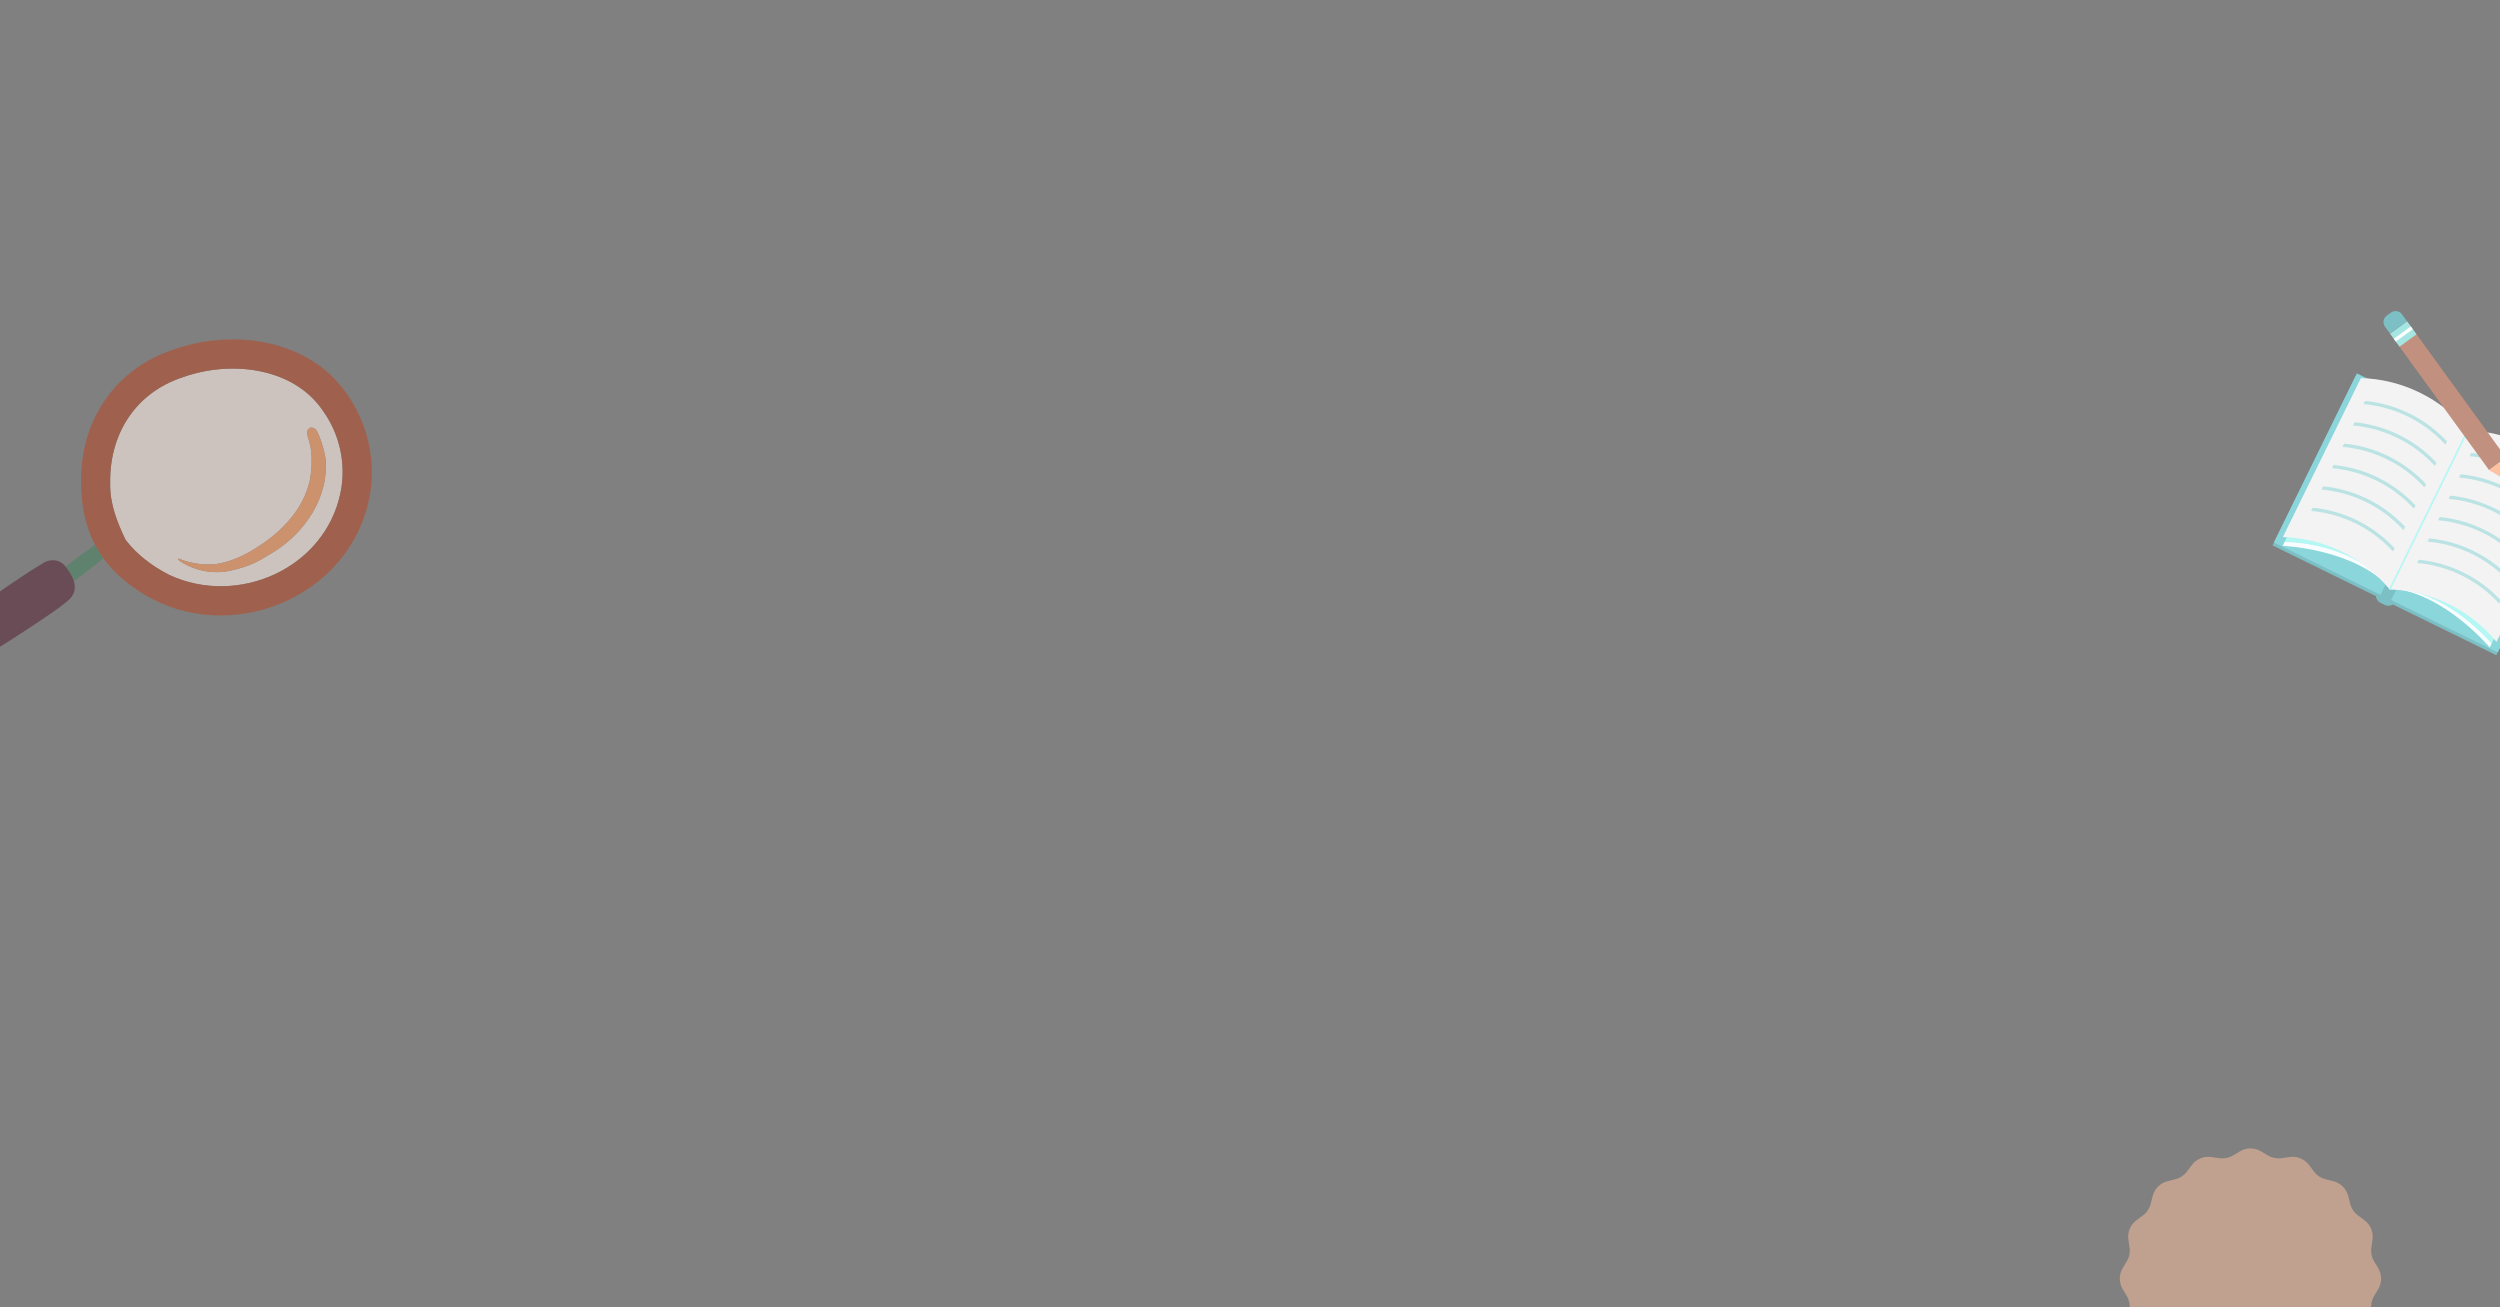 <svg width="1920" height="1004" viewBox="0 0 1920 1004" fill="none" xmlns="http://www.w3.org/2000/svg">
<rect x="0" y="0" width="1920" height="1004" fill="#808080" stroke="none"/>
<g opacity="0.6">
<path d="M261.585 378.02C265.961 356.581 260.99 333.667 248.294 315.867C225.422 281.679 176.71 276.641 140.431 289.703C103.851 301.643 83.784 333.701 84.639 371.575C84.318 386.859 90.002 401.216 96.499 414.683C105.275 426.074 117.187 435.014 129.948 441.511C182.9 466.174 249.884 436.475 261.585 378.02ZM192.125 433.769C186.966 435.761 181.607 437.238 176.211 438.43C163.658 440.991 150.374 438.516 139.498 431.779C138.818 431.305 136.212 429.829 136.93 429.098C137.138 428.9 137.416 428.947 137.585 429.116C140.017 430.166 142.403 431.005 144.943 431.604C152.326 433.409 160.11 434.154 167.652 432.966C180.94 430.561 192.989 423.765 203.878 416.01C219.751 404.578 233.481 388.776 237.863 369.298C239.454 361.071 239.832 352.511 238.63 344.207C238.277 342.124 237.814 340.08 237.222 338.053C236.751 336.411 236.106 334.812 235.799 333.128C235.661 331.399 236.226 329.628 237.753 328.76C239.175 327.974 240.892 328.52 242.098 329.467C243.428 330.627 244.016 332.347 244.727 333.91C247.077 339.574 248.912 345.488 249.896 351.549C253.262 381.331 233.811 409.865 208.947 424.657C203.523 428.019 198.056 431.375 192.125 433.769Z" fill="#FFF0E7"/>
<path d="M249.885 351.55C248.9 345.491 247.066 339.575 244.716 333.91C244.008 332.349 243.417 330.628 242.087 329.467C240.881 328.521 239.161 327.973 237.742 328.761C236.215 329.629 235.65 331.4 235.788 333.129C236.095 334.813 236.738 336.411 237.211 338.054C237.803 340.081 238.269 342.125 238.619 344.207C239.821 352.511 239.442 361.074 237.852 369.299C233.474 388.776 219.743 404.578 203.867 416.011C192.981 423.767 180.929 430.561 167.641 432.967C160.099 434.154 152.315 433.41 144.932 431.605C142.392 431.005 140.01 430.166 137.574 429.116C137.408 428.949 137.13 428.902 136.919 429.098C136.202 429.828 138.807 431.305 139.487 431.779C150.366 438.518 163.648 440.992 176.2 438.431C181.598 437.24 186.956 435.765 192.114 433.769C198.045 431.375 203.512 428.019 208.927 424.656C233.801 409.863 253.251 381.332 249.885 351.55Z" fill="#FF9D61"/>
<path d="M66.583 423.002C61.078 426.946 55.7 431.061 50.326 435.179C53.125 438.659 55.583 442.493 56.742 446.367C64.435 440.673 72.09 434.921 79.403 428.751C77.01 425.438 74.88 421.997 73.016 418.427C70.768 419.948 68.619 421.882 66.583 423.002Z" fill="#498463"/>
<path d="M282.271 388.406C290.546 357.079 282.935 322.505 262.512 297.39C232.645 259.511 176.296 252.901 132.943 268.603C90.973 282.272 64.274 319.214 62.392 363.034C61.411 383.774 64.624 402.366 73.018 418.429C74.882 421.998 77.012 425.439 79.404 428.752C85.895 437.742 94.322 445.796 105.011 452.779C168.713 497.018 262.644 464.102 282.271 388.406ZM96.497 414.69C90 401.222 84.316 386.866 84.637 371.582C83.781 333.707 103.848 301.65 140.428 289.709C176.71 276.649 225.42 281.685 248.292 315.873C260.986 333.672 265.959 356.587 261.583 378.027C249.882 436.481 182.895 466.179 129.945 441.52C117.185 435.02 105.273 426.081 96.497 414.69Z" fill="#B44C2C"/>
<path d="M50.328 435.18C50.112 434.912 49.901 434.638 49.682 434.375C45.22 429.12 37.525 429.077 32.207 433.058C27.426 435.833 22.775 438.823 18.17 441.878C3.106 451.888 -11.763 462.201 -26.19 473.114C-32.13 477.57 -39.946 483.95 -46.147 488.72C-56.03 495.367 -55.174 507.458 -45.398 513.709C-34.248 520.822 -23.097 510.167 -13.514 505.034C1.02 496.303 15.259 487.081 29.378 477.697C36.912 472.593 44.593 467.623 51.606 461.812C57.479 457.168 58.349 451.736 56.745 446.371C55.585 442.494 53.125 438.658 50.328 435.18Z" fill="#5A2938"/>
</g>
<path opacity="0.5" d="M1736.43 884.219L1741.84 887.427C1744.95 889.277 1748.61 890.002 1752.2 889.481L1758.43 888.578C1764.17 887.746 1769.9 890.113 1773.37 894.746L1777.13 899.77C1779.3 902.667 1782.4 904.733 1785.91 905.62L1792.01 907.16C1797.63 908.579 1802.02 912.954 1803.45 918.557L1804.99 924.633C1805.88 928.137 1807.96 931.228 1810.86 933.388L1815.9 937.136C1820.55 940.591 1822.93 946.307 1822.09 952.026L1821.19 958.229C1820.67 961.806 1821.39 965.452 1823.25 968.556L1826.47 973.941C1829.44 978.907 1829.44 985.093 1826.47 990.059L1823.25 995.444C1821.39 998.548 1820.66 1002.2 1821.19 1005.77L1822.09 1011.97C1822.93 1017.69 1820.55 1023.41 1815.9 1026.86L1810.86 1030.61C1807.96 1032.77 1805.88 1035.86 1804.99 1039.37L1803.45 1045.44C1802.02 1051.05 1797.63 1055.42 1792.01 1056.84L1785.91 1058.38C1782.4 1059.27 1779.3 1061.33 1777.13 1064.23L1773.37 1069.25C1769.9 1073.89 1764.16 1076.26 1758.43 1075.42L1752.2 1074.52C1748.61 1074 1744.95 1074.72 1741.84 1076.57L1736.43 1079.78C1731.45 1082.74 1725.24 1082.74 1720.26 1079.78L1714.86 1076.57C1711.74 1074.72 1708.08 1074 1704.49 1074.52L1698.27 1075.42C1692.53 1076.25 1686.79 1073.89 1683.33 1069.25L1679.57 1064.23C1677.4 1061.33 1674.3 1059.27 1670.78 1058.38L1664.68 1056.84C1659.06 1055.42 1654.67 1051.05 1653.25 1045.44L1651.7 1039.37C1650.81 1035.86 1648.74 1032.77 1645.83 1030.61L1640.79 1026.86C1636.14 1023.41 1633.77 1017.69 1634.6 1011.97L1635.51 1005.77C1636.03 1002.19 1635.3 998.548 1633.45 995.444L1630.23 990.059C1627.26 985.093 1627.26 978.907 1630.23 973.941L1633.45 968.556C1635.3 965.452 1636.03 961.805 1635.51 958.229L1634.6 952.026C1633.77 946.307 1636.14 940.591 1640.79 937.136L1645.83 933.388C1648.74 931.228 1650.81 928.137 1651.7 924.633L1653.25 918.557C1654.67 912.954 1659.06 908.58 1664.68 907.16L1670.78 905.62C1674.3 904.733 1677.4 902.667 1679.57 899.77L1683.33 894.746C1686.79 890.112 1692.53 887.744 1698.27 888.578L1704.49 889.481C1708.08 890.001 1711.74 889.277 1714.86 887.427L1720.26 884.219C1725.24 881.26 1731.45 881.26 1736.43 884.219Z" fill="#FFC39E"/>
<path d="M1831.51 464.59L1828.24 462.987C1825.09 461.445 1823.8 457.646 1825.34 454.504L1828.42 448.221L1843.07 455.409L1839.99 461.692C1838.45 464.834 1834.65 466.133 1831.51 464.59Z" fill="#7CBFC4"/>
<path d="M1894.96 331.143L1809.02 288.979L1745.29 418.869L1831.23 461.034L1894.96 331.143Z" fill="#7CBFC4"/>
<path d="M1896.03 328.953L1810.09 286.788L1746.36 416.679L1832.3 458.843L1896.03 328.953Z" fill="#8BD6DB"/>
<path d="M1980.89 373.307L1894.95 331.143L1831.22 461.033L1917.16 503.198L1980.89 373.307Z" fill="#7CBFC4"/>
<path d="M1981.96 371.119L1896.03 328.954L1832.3 458.845L1918.23 501.009L1981.96 371.119Z" fill="#8BD6DB"/>
<path d="M1896.53 338.216L1888.4 334.225L1827.16 459.036L1835.3 463.027L1896.53 338.216Z" fill="#7CBFC4"/>
<path d="M1754.53 416.247L1753.06 419.226C1753.06 419.226 1807.95 421.185 1835.78 451.72L1831.88 430.486C1831.88 430.486 1789.53 405.938 1754.53 416.247Z" fill="#FAFDFF"/>
<path d="M1835.78 451.715C1816.39 428.072 1785.09 417.114 1754.53 416.251C1773.68 377.217 1792.83 338.183 1811.98 299.148C1842.55 300.012 1873.84 310.971 1893.23 334.613C1874.08 373.647 1854.93 412.682 1835.78 451.715Z" fill="#B4F7F3"/>
<path d="M1913.56 494.272L1912.1 497.249C1912.1 497.249 1876.96 455.04 1835.78 451.715L1854.96 441.811C1854.96 441.811 1900.29 460.281 1913.56 494.272Z" fill="#FAFDFF"/>
<path d="M1913.56 494.272C1891.3 469.981 1865.12 453.258 1835.79 451.723C1854.94 412.689 1874.09 373.654 1893.25 334.62C1923.81 335.483 1951.63 353.526 1971.01 377.169C1951.86 416.203 1932.71 455.237 1913.56 494.272Z" fill="#B4F7F3"/>
<path d="M1835.28 452.729C1815.34 428.211 1784.84 413.248 1753.24 412.482C1773.21 371.782 1793.18 331.081 1813.15 290.381C1844.74 291.148 1875.24 306.11 1895.18 330.628C1875.22 371.327 1855.25 412.028 1835.28 452.729Z" fill="#F3F3F3"/>
<path d="M1917.33 492.983C1897.39 468.464 1866.89 453.502 1835.29 452.736C1855.26 412.035 1875.23 371.335 1895.2 330.635C1926.79 331.402 1957.29 346.363 1977.23 370.882C1957.27 411.582 1937.3 452.283 1917.33 492.983Z" fill="#F3F3F3"/>
<path d="M1895.2 330.635L1835.29 452.736" stroke="#B4F7F3" stroke-width="1.334" stroke-miterlimit="10"/>
<g opacity="0.47">
<path d="M1960.76 378.965C1944.26 361.286 1921.89 350.214 1897.84 347.84L1896.62 350.336C1920.73 352.473 1943.2 363.574 1959.54 381.454L1960.76 378.965Z" fill="#7BD1D1"/>
<path d="M1952.72 395.37C1936.22 377.689 1913.85 366.619 1889.79 364.243L1888.57 366.74C1912.69 368.877 1935.15 379.977 1951.5 397.857L1952.72 395.37Z" fill="#7BD1D1"/>
<path d="M1944.67 411.774C1928.17 394.094 1905.79 383.023 1881.74 380.648L1880.52 383.145C1904.64 385.282 1927.1 396.382 1943.45 414.263L1944.67 411.774Z" fill="#7BD1D1"/>
<path d="M1936.62 428.18C1920.12 410.499 1897.75 399.429 1873.7 397.055L1872.47 399.551C1896.59 401.688 1919.05 412.788 1935.4 430.669L1936.62 428.18Z" fill="#7BD1D1"/>
<path d="M1928.57 444.584C1912.07 426.904 1889.7 415.834 1865.65 413.459L1864.42 415.956C1888.54 418.092 1911 429.193 1927.35 447.073L1928.57 444.584Z" fill="#7BD1D1"/>
<path d="M1920.52 460.988C1904.02 443.308 1881.65 432.238 1857.6 429.863L1856.37 432.36C1880.49 434.497 1902.95 445.597 1919.3 463.478L1920.52 460.988Z" fill="#7BD1D1"/>
</g>
<g opacity="0.47">
<path d="M1879.29 338.991C1862.79 321.311 1840.41 310.241 1816.36 307.866L1815.14 310.363C1839.26 312.5 1861.72 323.6 1878.07 341.481L1879.29 338.991Z" fill="#7BD1D1"/>
<path d="M1871.24 355.397C1854.74 337.716 1832.36 326.646 1808.31 324.271L1807.09 326.768C1831.2 328.905 1853.67 340.005 1870.01 357.886L1871.24 355.397Z" fill="#7BD1D1"/>
<path d="M1863.19 371.802C1846.69 354.121 1824.32 343.051 1800.26 340.677L1799.04 343.173C1823.16 345.31 1845.62 356.411 1861.97 374.291L1863.19 371.802Z" fill="#7BD1D1"/>
<path d="M1855.14 388.205C1838.64 370.525 1816.27 359.455 1792.21 357.08L1790.99 359.577C1815.11 361.713 1837.57 372.814 1853.92 390.694L1855.14 388.205Z" fill="#7BD1D1"/>
<path d="M1847.09 404.611C1830.59 386.93 1808.22 375.86 1784.17 373.485L1782.94 375.982C1807.06 378.119 1829.52 389.219 1845.87 407.1L1847.09 404.611Z" fill="#7BD1D1"/>
<path d="M1839.04 421.017C1822.55 403.336 1800.17 392.266 1776.12 389.892L1774.89 392.388C1799.01 394.525 1821.48 405.625 1837.82 423.506L1839.04 421.017Z" fill="#7BD1D1"/>
</g>
<path d="M1835.57 256.259L1911.61 361.028L1924.68 351.545L1848.64 246.776L1835.57 256.259Z" fill="#C2907E"/>
<path d="M1848.64 246.771L1835.58 256.254L1842.83 266.244L1855.89 256.761L1848.64 246.771Z" fill="#A5E6E2"/>
<path d="M1851.5 250.708L1838.44 260.191L1839.97 262.306L1853.04 252.823L1851.5 250.708Z" fill="white"/>
<path d="M1844.73 241.382L1848.64 246.776L1835.58 256.259L1831.66 250.864C1829.7 248.165 1830.3 244.39 1833 242.431L1836.29 240.041C1838.99 238.084 1842.77 238.684 1844.73 241.382Z" fill="#7CBFC4"/>
<path d="M1911.62 361.029L1929.09 371.358L1924.68 351.546L1911.62 361.029Z" fill="#FFC1A0"/>
</svg>
